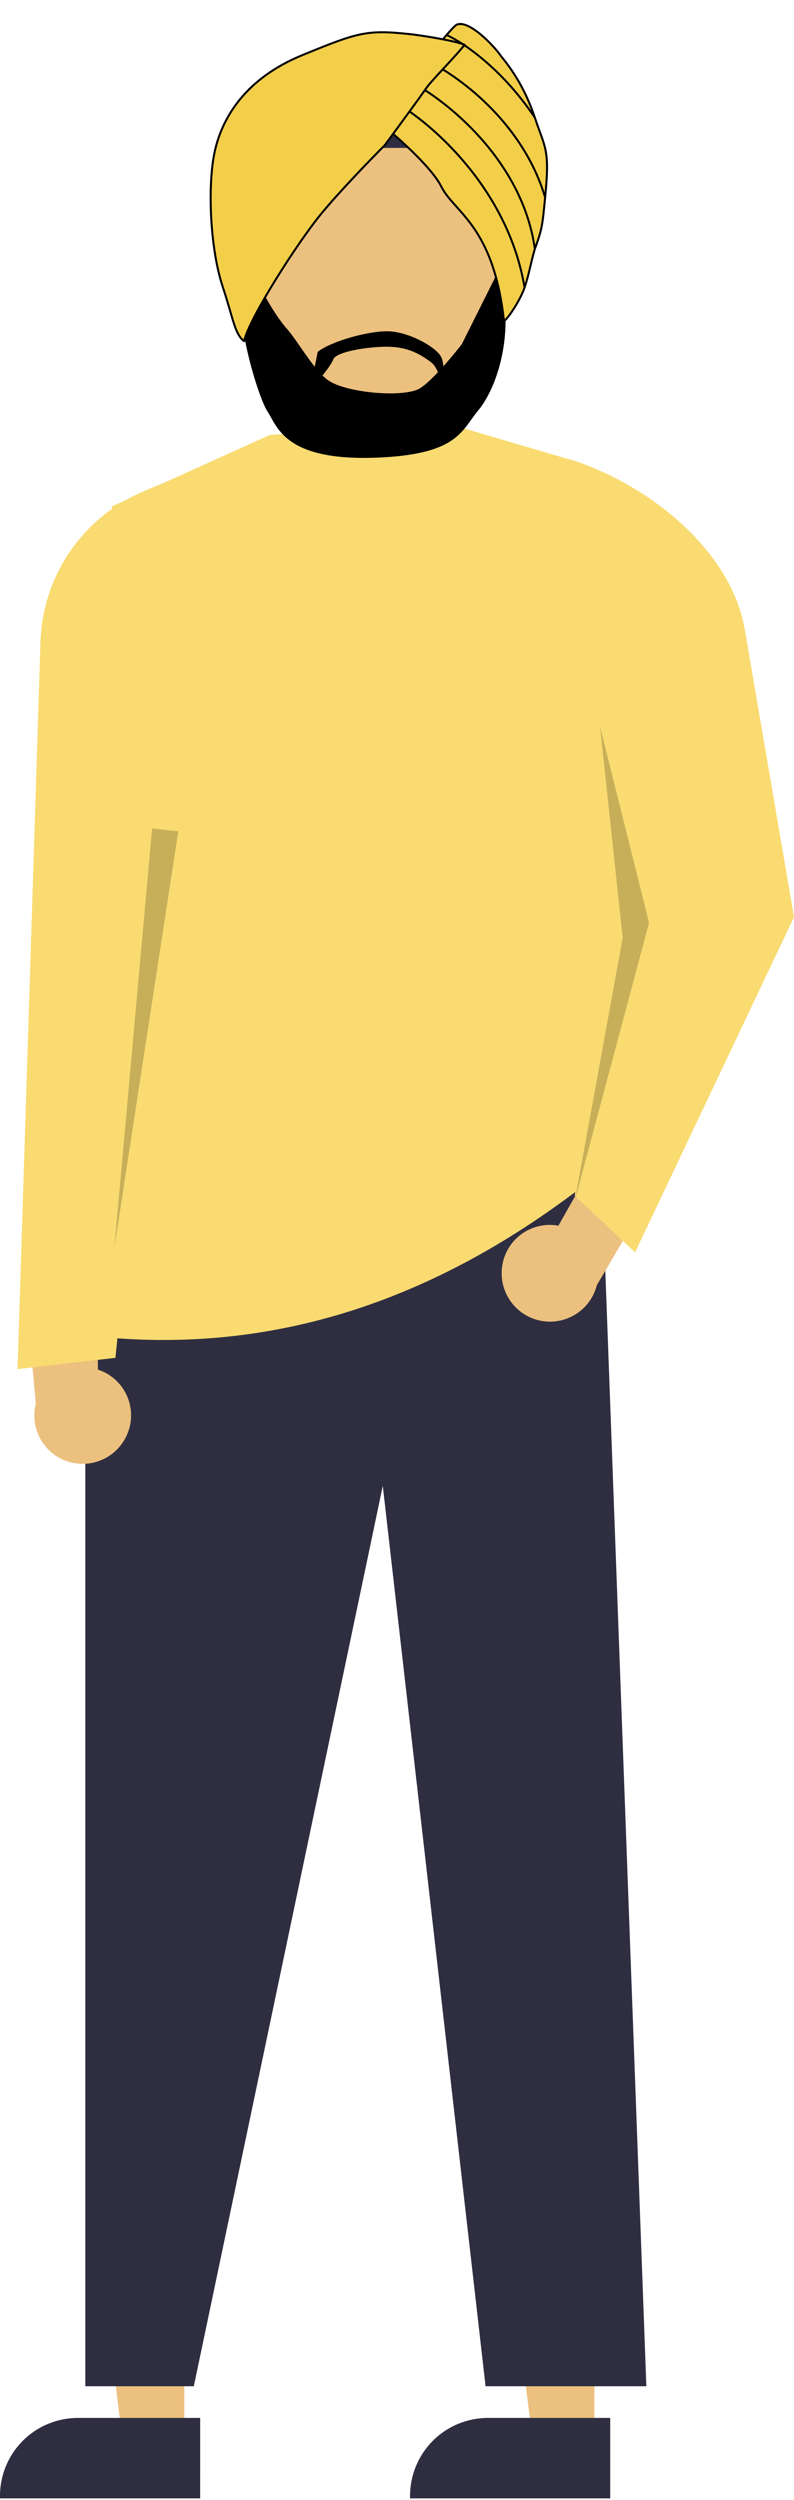 <svg width="197" height="620" viewBox="0 0 197 620" fill="none" xmlns="http://www.w3.org/2000/svg">
<path d="M147.473 604.671H132.071L124.744 545.265L147.475 545.267L147.473 604.671Z" fill="#ECC07E"/>
<path d="M151.401 599.643L121.07 599.641H121.069C115.943 599.642 111.026 601.678 107.401 605.303C103.777 608.928 101.74 613.844 101.74 618.97V619.598L151.4 619.6L151.401 599.643Z" fill="#2F2E41"/>
<path d="M45.733 604.671H30.332L23.004 545.265L45.736 545.267L45.733 604.671Z" fill="#ECC07E"/>
<path d="M49.661 599.643L19.33 599.641H19.329C14.203 599.642 9.287 601.678 5.662 605.303C2.037 608.928 0 613.844 -8.7738e-05 618.97V619.598L49.66 619.6L49.661 599.643Z" fill="#2F2E41"/>
<path d="M160.368 591.789H120.472L94.972 368.508L48.087 591.789H21.167V325.534L149.158 287.23L160.368 591.789Z" fill="#2F2E41"/>
<path d="M146.355 292.835C109.022 322.031 67.814 336.748 21.168 331.139C40.869 261.966 46.712 193.317 27.707 125.608L66.945 107.858L111.051 105.055L143.107 114.483C147.617 115.811 151.565 118.584 154.343 122.376C157.121 126.168 158.576 130.768 158.484 135.468C157.352 193.212 161.191 247.252 146.355 292.835Z" fill="#F9DB71"/>
<path d="M124.472 315.643C124.48 313.9 124.871 312.18 125.615 310.603C126.36 309.027 127.442 307.633 128.784 306.52C130.126 305.407 131.695 304.601 133.382 304.161C135.069 303.72 136.832 303.654 138.547 303.968L159.427 267.089L168.042 284.747L148.087 318.713C147.369 321.559 145.631 324.042 143.203 325.692C140.776 327.343 137.827 328.046 134.917 327.667C132.006 327.289 129.335 325.856 127.41 323.64C125.485 321.424 124.44 318.579 124.472 315.644V315.643Z" fill="#ECC07E"/>
<path d="M31.11 356.642C31.934 355.106 32.411 353.407 32.508 351.667C32.604 349.926 32.318 348.185 31.669 346.567C31.02 344.948 30.025 343.492 28.752 342.3C27.479 341.109 25.961 340.21 24.304 339.669L23.532 297.296L5.371 309.753L8.888 348.081C8.163 350.926 8.506 353.937 9.853 356.545C11.2 359.153 13.457 361.177 16.196 362.232C18.935 363.287 21.966 363.301 24.715 362.271C27.464 361.241 29.739 359.238 31.11 356.642H31.11Z" fill="#ECC07E"/>
<path d="M157.565 310.586L142.617 296.572L150.288 220.899L141.413 113.93C160.693 119.989 181.394 136.266 184.804 156.186L197 227.439L157.565 310.586Z" fill="#F9DB71"/>
<path opacity="0.2" d="M148.887 180.26L161.033 228.84L142.618 297.776L154.493 232.577L148.887 180.26Z" fill="black"/>
<path d="M28.642 336.744L4.351 339.547L10.039 159.177C10.293 151.118 12.863 143.302 17.441 136.664C22.018 130.027 28.411 124.848 35.854 121.746L44.523 118.134L42.188 202.682L28.642 336.744Z" fill="#F9DB71"/>
<path opacity="0.2" d="M37.735 205.445L28.36 309.541L44.235 206.171L37.735 205.445Z" fill="black"/>
<path d="M63.118 83.434C57.5 70.667 59.926 64.921 61.841 63.645L72.694 34.918L112.272 20.874L126.955 63.645C125.252 69.39 121.209 82.668 118.656 89.818C115.464 98.755 101.42 112.161 93.76 112.161C86.099 112.161 70.14 99.393 63.118 83.434Z" fill="#ECC07E"/>
<path d="M71.169 81.519C66.7 76.412 62.054 66.624 61.203 63.006C56.096 74.497 64.156 98.716 66.31 101.947C68.864 105.777 70.53 114.714 94.788 113.437C114.195 112.416 114.578 106.415 119.046 101.308C122.876 96.201 125.43 87.903 125.43 79.604C125.43 73.144 124.366 68.965 123.515 67.475L114.578 85.349C114.049 86.036 113.343 86.924 112.533 87.903C110.078 90.868 106.667 94.666 104.364 96.201C100.533 98.755 85.851 97.478 81.382 94.286C80.526 93.675 79.629 92.783 78.736 91.733C75.898 88.398 73.403 84.073 71.169 81.519Z" fill="black"/>
<path d="M102.159 36.683H85.461C88.328 34.659 94.164 30.712 94.569 31.117C94.974 31.522 99.967 34.996 102.159 36.683Z" fill="#2F2E41"/>
<path d="M76.914 96.84L78.829 87.264C82.02 84.711 90.958 82.157 96.065 82.157C101.171 82.157 108.194 85.987 109.47 88.541C110.492 90.584 109.896 94.925 109.47 96.84C109.47 95.138 108.96 91.35 106.917 89.818C104.363 87.903 101.171 85.987 96.065 85.987C90.958 85.987 83.297 87.264 82.659 89.179C82.148 90.712 78.616 94.925 76.914 96.84Z" fill="black"/>
<path d="M109.519 46.323C106.966 41.216 97.816 33.343 94.198 30.364C95.269 28.835 96.524 27.092 97.873 25.257C99.091 23.599 100.385 21.866 101.687 20.15C103.038 18.368 104.398 16.604 105.689 14.958C107.632 12.482 109.421 10.274 110.796 8.68C112.075 7.198 112.996 6.248 113.349 6.106C116.541 4.829 122.925 11.851 124.202 13.766C124.875 14.776 129.516 19.621 132.7 29.173C135.253 36.833 136.46 36.894 135.253 48.962C134.615 55.346 134.615 56.623 132.7 61.73C131.423 66.198 131.423 67.475 130.146 71.305C129.083 74.497 125.876 79.238 125.04 79.604C122.486 55.984 112.711 52.707 109.519 46.323Z" fill="#F3CE49"/>
<path d="M135.253 48.962C134.615 55.346 134.615 56.623 132.7 61.73M135.253 48.962C136.46 36.894 135.253 36.833 132.7 29.173M135.253 48.962C129.636 30.067 113.203 18.419 105.689 14.958M97.873 25.257C96.524 27.092 95.269 28.835 94.198 30.364C97.816 33.343 106.966 41.216 109.519 46.323C112.711 52.707 122.486 55.984 125.04 79.604C125.876 79.238 129.083 74.497 130.146 71.305M97.873 25.257C99.091 23.599 100.385 21.866 101.687 20.15M97.873 25.257C106.928 30.392 126.061 46.792 130.146 71.305M130.146 71.305C131.423 67.475 131.423 66.198 132.7 61.73M101.687 20.15C103.038 18.368 104.398 16.604 105.689 14.958M101.687 20.15C110.748 24.86 129.636 39.77 132.7 61.73M105.689 14.958C107.632 12.482 109.421 10.274 110.796 8.68M110.796 8.68C112.075 7.198 112.996 6.248 113.349 6.106C116.541 4.829 122.925 11.851 124.202 13.766C124.875 14.776 129.516 19.621 132.7 29.173M110.796 8.68C114.693 10.404 124.529 16.916 132.7 29.173" stroke="black" stroke-width="0.5" stroke-linecap="round" stroke-linejoin="round"/>
<g filter="url(#filter0_d)">
<path d="M55.258 66.112C57.812 73.773 58.224 77.902 60.565 79.604C61.841 73.859 73.771 55.26 79.516 48.238C84.112 42.62 92.071 34.407 95.475 31.002C98.454 26.959 104.668 18.49 105.689 16.958C106.966 15.043 113.35 8.659 115.265 6.106C112.711 5.085 105.689 3.978 102.497 3.553C91.007 2.276 89.092 2.914 75.048 8.659C61.004 14.405 55.258 23.98 53.343 32.279C51.428 40.578 52.066 56.537 55.258 66.112Z" fill="#F3CE49"/>
<path d="M55.258 66.112C57.812 73.773 58.224 77.902 60.565 79.604C61.841 73.859 73.771 55.26 79.516 48.238C84.112 42.62 92.071 34.407 95.475 31.002C98.454 26.959 104.668 18.49 105.689 16.958C106.966 15.043 113.35 8.659 115.265 6.106C112.711 5.085 105.689 3.978 102.497 3.553C91.007 2.276 89.092 2.914 75.048 8.659C61.004 14.405 55.258 23.98 53.343 32.279C51.428 40.578 52.066 56.537 55.258 66.112Z" stroke="black" stroke-width="0.5" stroke-linecap="round" stroke-linejoin="round"/>
</g>
<defs>
<filter id="filter0_d" x="45.016" y="0.75" width="77.499" height="91.104" filterUnits="userSpaceOnUse" color-interpolation-filters="sRGB">
<feFlood flood-opacity="0" result="BackgroundImageFix"/>
<feColorMatrix in="SourceAlpha" type="matrix" values="0 0 0 0 0 0 0 0 0 0 0 0 0 0 0 0 0 0 127 0" result="hardAlpha"/>
<feOffset dy="5"/>
<feGaussianBlur stdDeviation="3.5"/>
<feColorMatrix type="matrix" values="0 0 0 0 0 0 0 0 0 0 0 0 0 0 0 0 0 0 0.06 0"/>
<feBlend mode="normal" in2="BackgroundImageFix" result="effect1_dropShadow"/>
<feBlend mode="normal" in="SourceGraphic" in2="effect1_dropShadow" result="shape"/>
</filter>
</defs>
</svg>